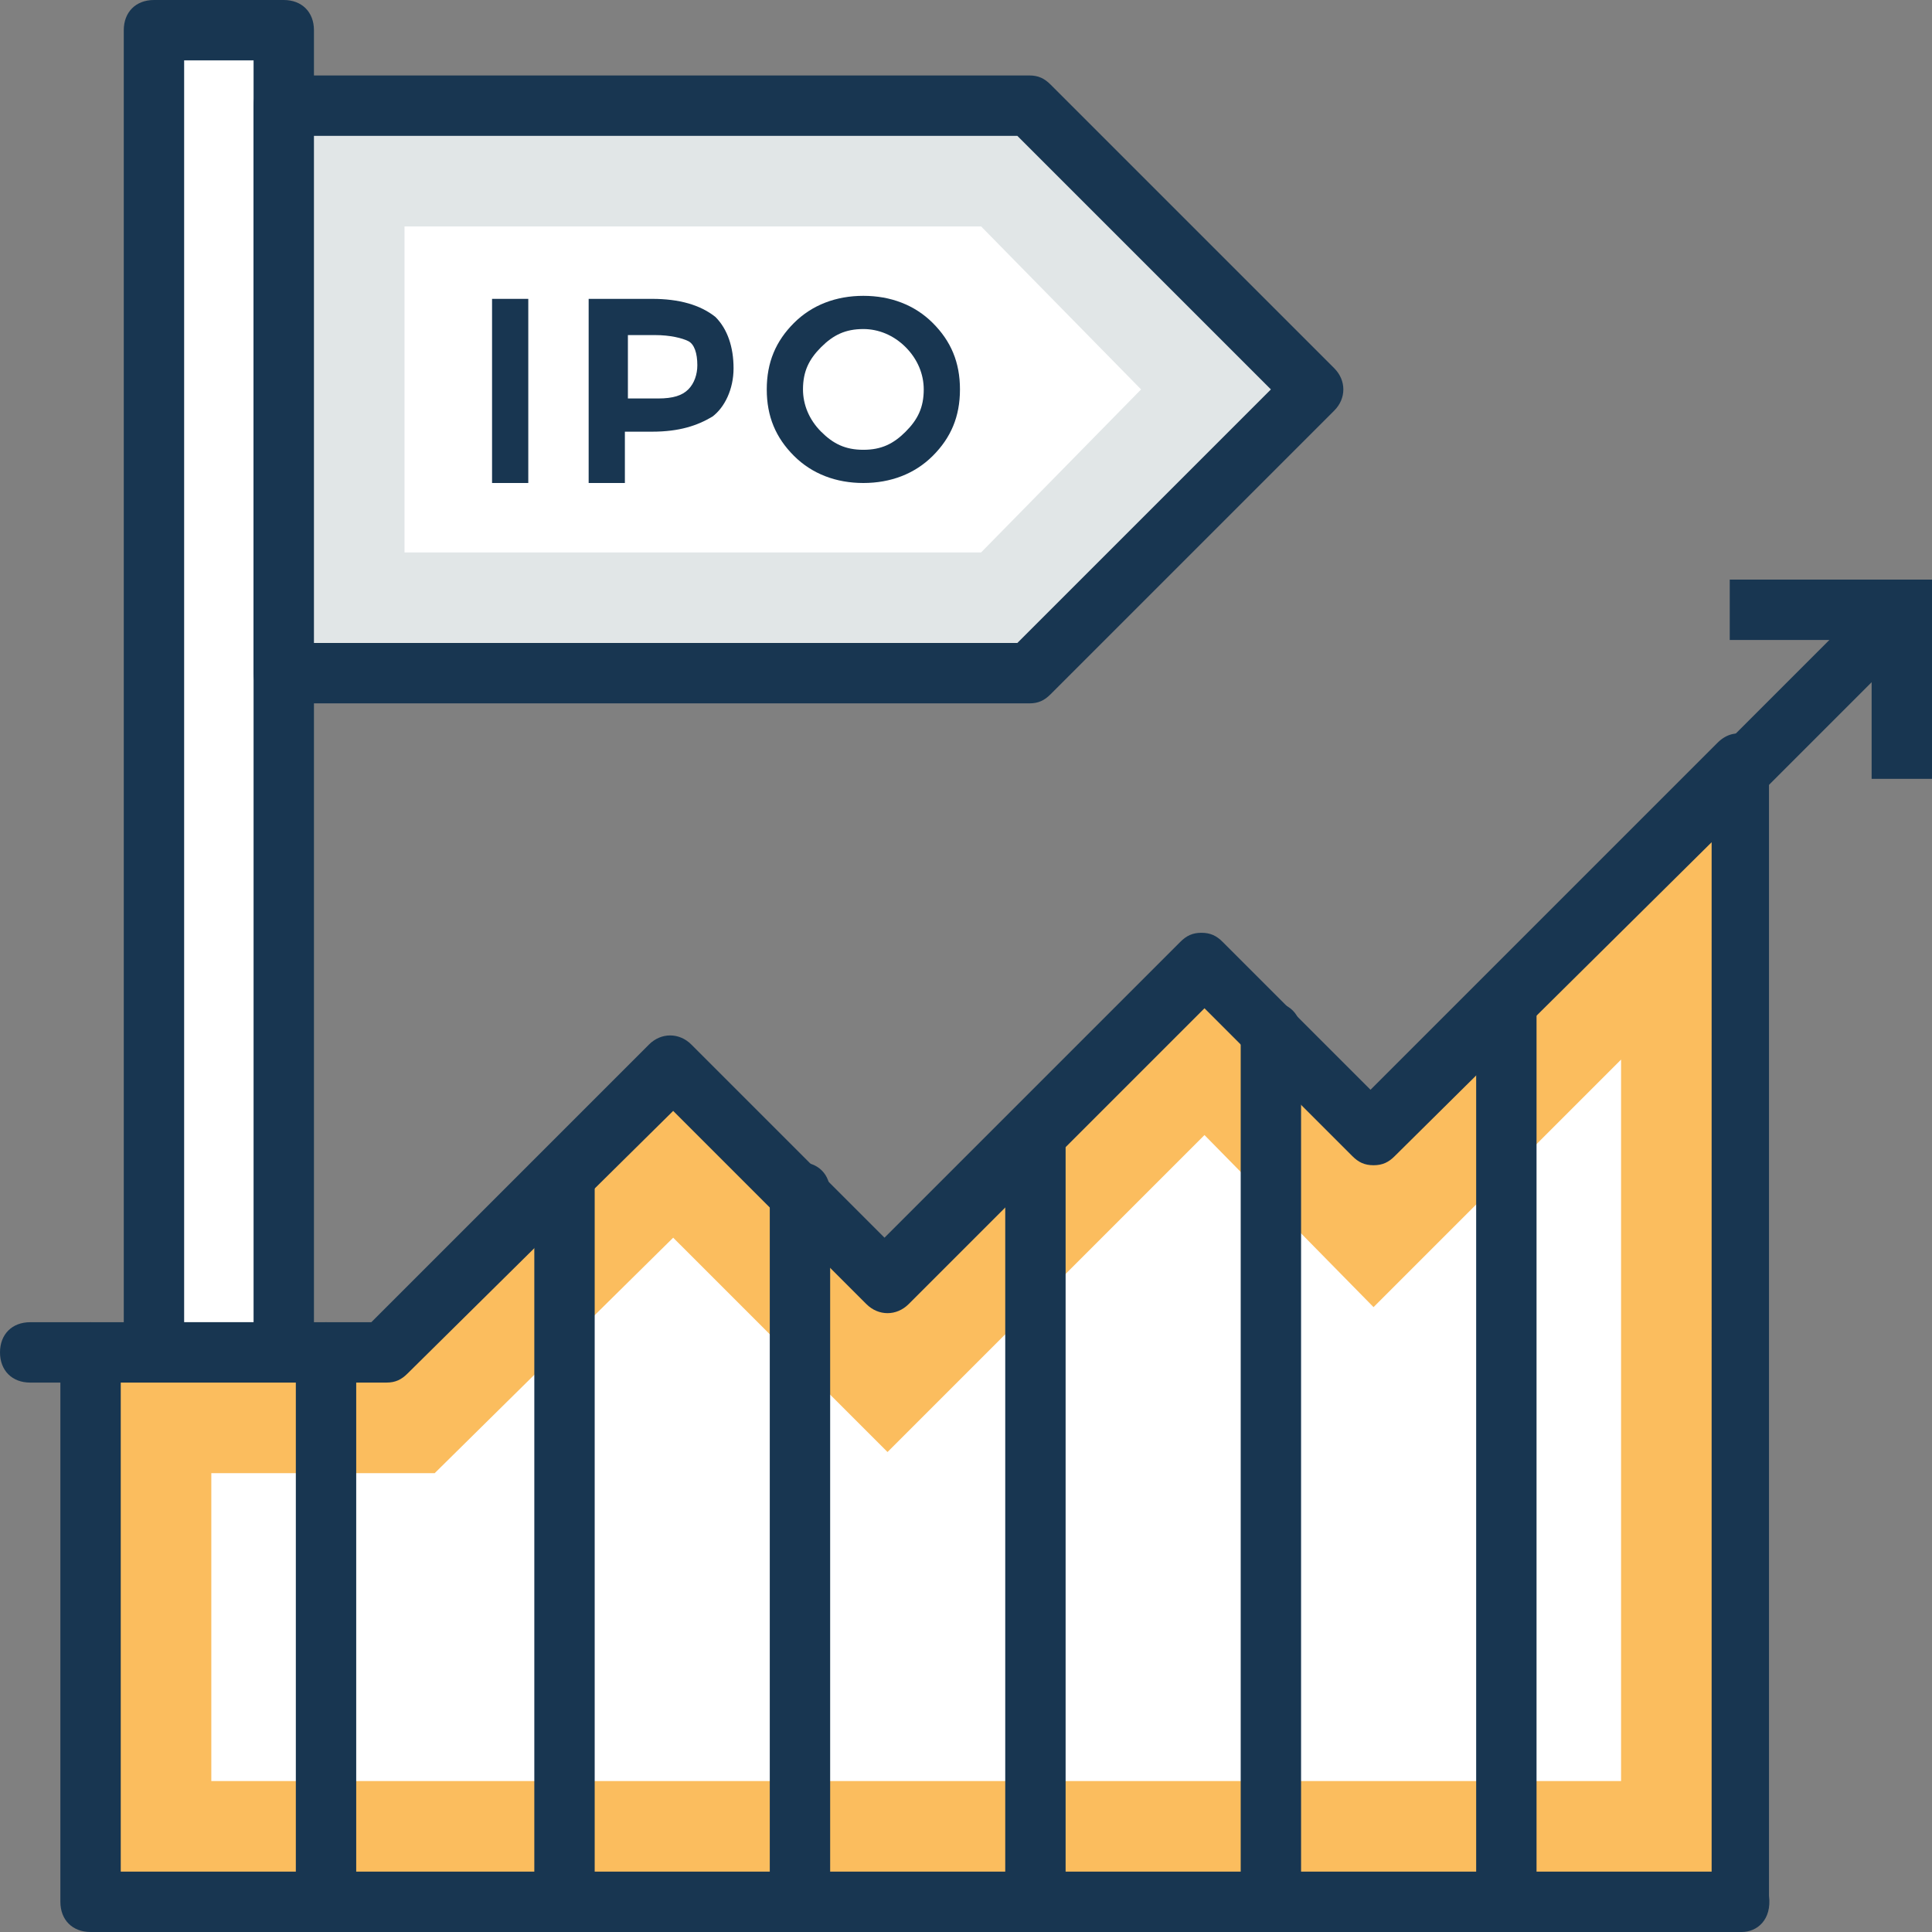 <?xml version="1.0" encoding="iso-8859-1"?>
<!-- Generator: Adobe Illustrator 19.0.0, SVG Export Plug-In . SVG Version: 6.00 Build 0)  -->
<svg version="1.1" id="Capa_1" xmlns="http://www.w3.org/2000/svg" xmlns:xlink="http://www.w3.org/1999/xlink" x="0px" y="0px"
	 viewBox="0 0 504.123 504.123" style="enable-background:new 0 0 504.123 504.123;" xml:space="preserve">
<rect x="0" y="0" width="504.123" height="504.123" fill="#808080" stroke="none"/>
<rect x="40.172" y="7.877" style="fill:#FFFFFF;" width="33.871" height="345.009"/>
<path style="fill:#183651;" d="M74.043,360.763H40.172c-4.726,0-7.877-3.151-7.877-7.877V7.877C32.295,3.151,35.446,0,40.172,0
	h33.871c4.726,0,7.877,3.151,7.877,7.877v345.009C81.92,357.612,78.769,360.763,74.043,360.763z M48.049,345.009h18.117V15.754
	H48.049V345.009z"/>
<polygon style="fill:#FBBD5E;" points="454.498,200.862 358.4,296.172 314.289,252.062 231.582,333.982 175.655,278.055 
	100.825,352.886 23.631,352.886 23.631,496.246 454.498,496.246 "/>
<path style="fill:#183651;" d="M454.498,504.123H23.631c-4.726,0-7.877-3.151-7.877-7.877v-143.36c0-4.726,3.151-7.877,7.877-7.877
	h73.255l72.468-72.468c3.151-3.151,7.877-3.151,11.028,0l50.412,50.412l77.194-77.194c1.575-1.575,3.151-2.363,5.514-2.363l0,0
	c2.363,0,3.938,0.788,5.514,2.363l38.597,38.597l90.585-90.585c2.363-2.363,5.514-3.151,8.665-1.575
	c3.151,1.575,4.726,3.938,4.726,7.089v295.385C462.375,500.972,458.437,504.123,454.498,504.123z M31.508,488.369h415.114V219.766
	l-82.708,81.92c-1.575,1.575-3.151,2.363-5.514,2.363l0,0c-2.363,0-3.938-0.788-5.514-2.363l-38.597-38.597l-77.194,77.194
	c-3.151,3.151-7.877,3.151-11.028,0l-50.412-50.412L106.338,358.4c-1.575,1.575-3.151,2.363-5.514,2.363H31.508V488.369z"/>
<polygon style="fill:#FFFFFF;" points="55.138,464.738 55.138,384.394 113.428,384.394 175.655,322.954 231.582,378.88 
	314.289,296.172 358.4,341.071 422.991,276.48 422.991,464.738 "/>
<g>
	<polygon style="fill:#183651;" points="504.123,203.225 488.369,203.225 488.369,166.991 451.348,166.991 451.348,151.237 
		504.123,151.237 	"/>
	<path style="fill:#183651;" d="M454.498,208.738c-2.363,0-3.938-0.788-5.514-2.363c-3.151-3.151-3.151-7.877,0-11.028
		l41.748-41.748c3.151-3.151,7.877-3.151,11.028,0c3.151,3.151,3.151,7.877,0,11.028l-41.748,41.748
		C458.437,207.951,456.862,208.738,454.498,208.738z"/>
	<path style="fill:#183651;" d="M23.631,360.763H7.877c-4.726,0-7.877-3.151-7.877-7.877c0-4.726,3.151-7.877,7.877-7.877h15.754
		c4.726,0,7.877,3.151,7.877,7.877C31.508,357.612,28.357,360.763,23.631,360.763z"/>
	<path style="fill:#183651;" d="M85.071,504.123c-4.726,0-7.877-3.151-7.877-7.877v-143.36c0-4.726,3.151-7.877,7.877-7.877
		s7.877,3.151,7.877,7.877v143.36C92.948,500.972,89.797,504.123,85.071,504.123z"/>
	<path style="fill:#183651;" d="M147.298,504.123c-4.726,0-7.877-3.151-7.877-7.877V306.412c0-4.726,3.151-7.877,7.877-7.877
		c4.726,0,7.877,3.151,7.877,7.877v189.834C155.175,500.972,151.237,504.123,147.298,504.123z"/>
	<path style="fill:#183651;" d="M208.738,504.123c-4.726,0-7.877-3.151-7.877-7.877V311.138c0-4.726,3.151-7.877,7.877-7.877
		c4.726,0,7.877,3.151,7.877,7.877v185.108C216.615,500.972,212.677,504.123,208.738,504.123z"/>
	<path style="fill:#183651;" d="M270.178,504.123c-4.726,0-7.877-3.151-7.877-7.877V296.172c0-4.726,3.151-7.877,7.877-7.877
		c4.726,0,7.877,3.151,7.877,7.877v200.074C278.055,500.972,274.117,504.123,270.178,504.123z"/>
	<path style="fill:#183651;" d="M331.618,504.123c-4.726,0-7.877-3.151-7.877-7.877V269.391c0-4.726,3.151-7.877,7.877-7.877
		c4.726,0,7.877,3.151,7.877,7.877v226.855C339.495,500.972,335.557,504.123,331.618,504.123z"/>
	<path style="fill:#183651;" d="M393.058,504.123c-4.726,0-7.877-3.151-7.877-7.877V263.089c0-4.726,3.151-7.877,7.877-7.877
		s7.877,3.151,7.877,7.877v233.157C400.935,500.972,396.997,504.123,393.058,504.123z"/>
</g>
<polygon style="fill:#E1E6E7;" points="268.603,175.655 74.043,175.655 74.043,27.569 268.603,27.569 342.646,101.612 "/>
<path style="fill:#183651;" d="M268.603,183.532H74.043c-4.726,0-7.877-3.151-7.877-7.877V27.569c0-4.726,3.151-7.877,7.877-7.877
	h194.56c2.363,0,3.938,0.788,5.514,2.363l74.043,74.043c3.151,3.151,3.151,7.877,0,11.028l-74.043,74.043
	C272.542,182.745,270.966,183.532,268.603,183.532z M81.92,167.778h183.532l66.166-66.166l-66.166-66.166H81.92V167.778z"/>
<polygon style="fill:#FFFFFF;" points="105.551,144.148 105.551,59.077 256,59.077 297.748,101.612 256,144.148 "/>
<g>
	<rect x="128.394" y="77.982" style="fill:#183651;" width="9.452" height="48.049"/>
	<path style="fill:#183651;" d="M170.142,77.982H153.6v48.049h9.452V112.64h7.089c7.089,0,11.815-1.575,15.754-3.938
		c3.151-2.363,5.514-7.089,5.514-12.603c0-5.514-1.575-10.24-4.726-13.391C182.745,79.557,177.231,77.982,170.142,77.982z
		 M179.594,101.612c-1.575,1.575-3.938,2.363-7.877,2.363h-7.877V87.434h7.089c3.938,0,7.089,0.788,8.665,1.575
		c1.575,0.788,2.363,3.151,2.363,6.302C181.957,97.674,181.169,100.037,179.594,101.612z"/>
	<path style="fill:#183651;" d="M243.397,84.283c-4.726-4.726-11.028-7.089-18.117-7.089c-7.089,0-13.391,2.363-18.117,7.089
		c-4.726,4.726-7.089,10.24-7.089,17.329s2.363,12.603,7.089,17.329s11.028,7.089,18.117,7.089c7.089,0,13.391-2.363,18.117-7.089
		s7.089-10.24,7.089-17.329C250.486,94.523,248.123,89.009,243.397,84.283z M241.034,101.612c0,4.726-1.575,7.877-4.726,11.028
		c-3.151,3.151-6.302,4.726-11.028,4.726c-4.726,0-7.877-1.575-11.028-4.726c-3.151-3.151-4.726-7.089-4.726-11.028
		c0-4.726,1.575-7.877,4.726-11.028c3.151-3.151,6.302-4.726,11.028-4.726c3.938,0,7.877,1.575,11.028,4.726
		C239.458,93.735,241.034,97.674,241.034,101.612z"/>
</g>
<g>
</g>
<g>
</g>
<g>
</g>
<g>
</g>
<g>
</g>
<g>
</g>
<g>
</g>
<g>
</g>
<g>
</g>
<g>
</g>
<g>
</g>
<g>
</g>
<g>
</g>
<g>
</g>
<g>
</g>
</svg>
